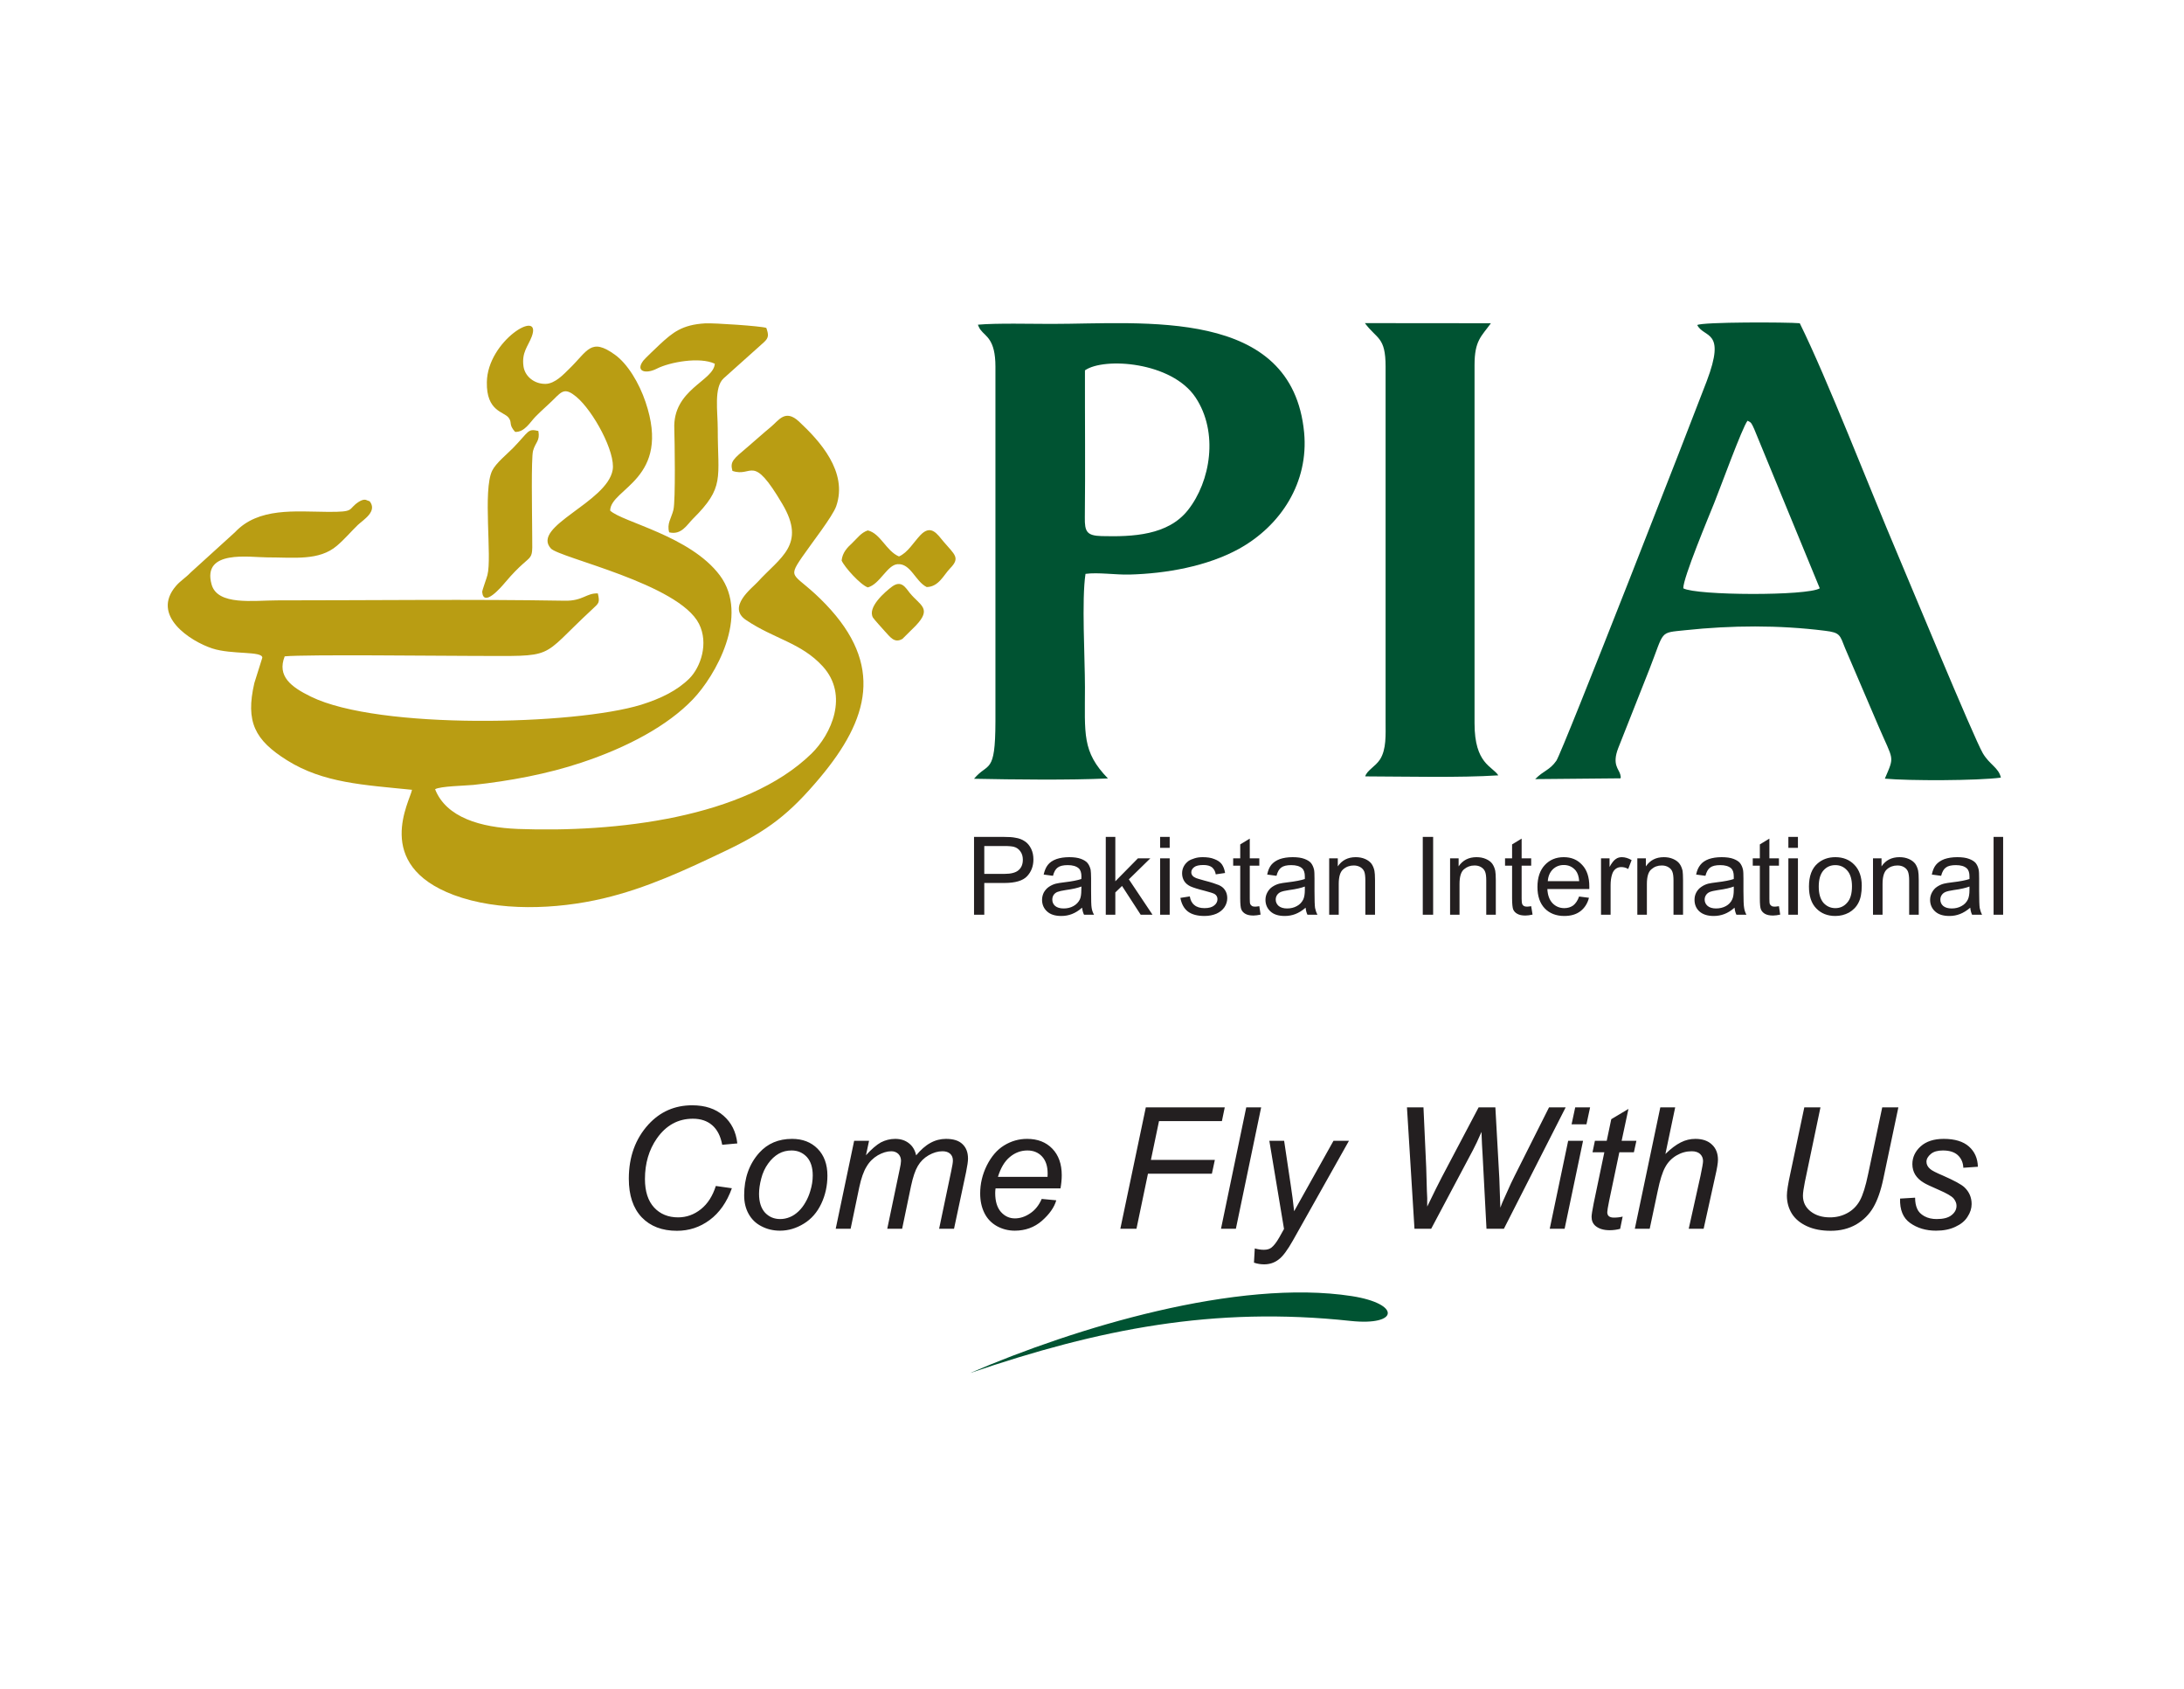 <?xml version="1.0" encoding="UTF-8"?>
<svg xmlns="http://www.w3.org/2000/svg" xmlns:xlink="http://www.w3.org/1999/xlink" width="75pt" height="58pt" viewBox="0 0 75 58" version="1.1">
<g id="surface1">
<path style=" stroke:none;fill-rule:evenodd;fill:rgb(0%,32.5%,19.6%);fill-opacity:1;" d="M 33.316 47.141 C 36.91 45.59 42.496 43.895 46.418 44.5 C 48.105 44.762 48.051 45.531 46.375 45.352 C 41.68 44.848 37.754 45.629 33.316 47.141 "/>
<path style=" stroke:none;fill-rule:nonzero;fill:rgb(13.699%,12.199%,12.5%);fill-opacity:1;" d="M 24.582 40.719 L 25.133 40.797 C 24.961 41.277 24.703 41.641 24.371 41.887 C 24.035 42.137 23.66 42.258 23.246 42.258 C 22.738 42.258 22.336 42.105 22.039 41.797 C 21.742 41.484 21.594 41.043 21.594 40.469 C 21.594 39.719 21.82 39.098 22.27 38.605 C 22.672 38.168 23.172 37.949 23.77 37.949 C 24.211 37.949 24.57 38.066 24.844 38.305 C 25.117 38.543 25.277 38.859 25.32 39.258 L 24.801 39.305 C 24.746 39.004 24.629 38.781 24.457 38.633 C 24.285 38.484 24.066 38.41 23.793 38.41 C 23.285 38.41 22.871 38.637 22.555 39.09 C 22.285 39.48 22.148 39.941 22.148 40.48 C 22.148 40.906 22.254 41.234 22.465 41.461 C 22.672 41.684 22.949 41.797 23.285 41.797 C 23.574 41.797 23.836 41.703 24.07 41.516 C 24.305 41.328 24.473 41.062 24.582 40.719 Z M 25.555 41.039 C 25.555 40.453 25.727 39.965 26.074 39.578 C 26.359 39.262 26.734 39.102 27.199 39.102 C 27.562 39.102 27.855 39.215 28.078 39.441 C 28.301 39.668 28.414 39.977 28.414 40.363 C 28.414 40.707 28.344 41.031 28.203 41.328 C 28.062 41.625 27.863 41.855 27.605 42.012 C 27.344 42.172 27.074 42.254 26.785 42.254 C 26.551 42.254 26.34 42.203 26.148 42.102 C 25.953 42.004 25.809 41.859 25.707 41.676 C 25.605 41.492 25.555 41.281 25.555 41.039 Z M 26.066 40.988 C 26.066 41.273 26.137 41.488 26.273 41.637 C 26.41 41.781 26.582 41.855 26.793 41.855 C 26.906 41.855 27.016 41.832 27.121 41.789 C 27.23 41.746 27.332 41.676 27.426 41.586 C 27.52 41.496 27.598 41.391 27.664 41.273 C 27.73 41.16 27.785 41.031 27.824 40.898 C 27.883 40.711 27.91 40.531 27.91 40.359 C 27.91 40.086 27.844 39.875 27.707 39.723 C 27.566 39.574 27.391 39.5 27.184 39.5 C 27.02 39.5 26.875 39.535 26.738 39.613 C 26.605 39.691 26.484 39.801 26.379 39.949 C 26.27 40.098 26.191 40.27 26.141 40.465 C 26.09 40.66 26.066 40.836 26.066 40.988 Z M 28.699 42.188 L 29.332 39.168 L 29.844 39.168 L 29.738 39.664 C 29.93 39.453 30.102 39.305 30.25 39.223 C 30.402 39.145 30.566 39.102 30.742 39.102 C 30.93 39.102 31.086 39.152 31.215 39.254 C 31.34 39.352 31.422 39.488 31.461 39.668 C 31.617 39.48 31.777 39.336 31.949 39.242 C 32.117 39.148 32.297 39.102 32.484 39.102 C 32.738 39.102 32.926 39.16 33.051 39.281 C 33.18 39.402 33.242 39.566 33.242 39.781 C 33.242 39.875 33.219 40.027 33.176 40.242 L 32.762 42.188 L 32.25 42.188 L 32.668 40.195 C 32.703 40.031 32.723 39.914 32.723 39.844 C 32.723 39.746 32.691 39.668 32.629 39.613 C 32.566 39.555 32.477 39.527 32.363 39.527 C 32.207 39.527 32.051 39.574 31.891 39.664 C 31.73 39.758 31.609 39.879 31.52 40.031 C 31.43 40.18 31.352 40.41 31.285 40.723 L 30.98 42.188 L 30.469 42.188 L 30.895 40.152 C 30.926 40.016 30.941 39.914 30.941 39.855 C 30.941 39.758 30.91 39.68 30.848 39.617 C 30.785 39.559 30.707 39.527 30.609 39.527 C 30.461 39.527 30.309 39.574 30.148 39.664 C 29.988 39.758 29.855 39.887 29.758 40.055 C 29.656 40.219 29.574 40.453 29.508 40.762 L 29.211 42.188 Z M 35.773 41.164 L 36.273 41.211 C 36.203 41.457 36.035 41.691 35.777 41.918 C 35.52 42.141 35.207 42.254 34.848 42.254 C 34.625 42.254 34.418 42.199 34.234 42.098 C 34.047 41.992 33.902 41.844 33.805 41.648 C 33.707 41.449 33.66 41.227 33.66 40.977 C 33.66 40.645 33.734 40.328 33.887 40.016 C 34.043 39.707 34.238 39.477 34.48 39.328 C 34.727 39.176 34.988 39.102 35.273 39.102 C 35.633 39.102 35.922 39.215 36.137 39.438 C 36.352 39.66 36.461 39.965 36.461 40.348 C 36.461 40.496 36.445 40.648 36.418 40.801 L 34.188 40.801 C 34.18 40.859 34.176 40.914 34.176 40.961 C 34.176 41.246 34.242 41.461 34.371 41.609 C 34.504 41.758 34.664 41.832 34.852 41.832 C 35.027 41.832 35.203 41.777 35.375 41.66 C 35.547 41.547 35.68 41.379 35.773 41.164 Z M 34.27 40.406 L 35.973 40.406 C 35.977 40.355 35.977 40.316 35.977 40.293 C 35.977 40.035 35.91 39.84 35.781 39.703 C 35.652 39.566 35.484 39.5 35.281 39.5 C 35.062 39.5 34.859 39.574 34.68 39.723 C 34.496 39.875 34.363 40.102 34.27 40.406 Z M 38.473 42.188 L 39.348 38.02 L 42.059 38.02 L 41.961 38.492 L 39.801 38.492 L 39.523 39.824 L 41.719 39.824 L 41.617 40.297 L 39.422 40.297 L 39.027 42.188 Z M 41.93 42.188 L 42.797 38.02 L 43.309 38.02 L 42.441 42.188 Z M 43.062 43.352 L 43.09 42.863 C 43.199 42.895 43.301 42.91 43.402 42.91 C 43.508 42.91 43.59 42.887 43.656 42.84 C 43.738 42.777 43.832 42.66 43.93 42.488 L 44.094 42.195 L 43.59 39.168 L 44.098 39.168 L 44.324 40.684 C 44.371 40.984 44.41 41.285 44.441 41.586 L 45.793 39.168 L 46.324 39.168 L 44.402 42.586 C 44.215 42.918 44.051 43.141 43.906 43.246 C 43.766 43.355 43.598 43.41 43.41 43.41 C 43.293 43.41 43.176 43.391 43.062 43.352 Z M 48.574 42.188 L 48.316 38.02 L 48.883 38.02 L 48.977 40.082 C 48.98 40.18 48.988 40.449 49 40.883 C 49.008 41.004 49.012 41.09 49.012 41.141 C 49.008 41.172 49.012 41.266 49.012 41.426 C 49.242 40.949 49.41 40.613 49.512 40.418 L 50.777 38.02 L 51.352 38.02 L 51.488 40.457 C 51.5 40.734 51.512 41.074 51.523 41.465 C 51.555 41.367 51.617 41.223 51.707 41.031 C 51.844 40.723 51.945 40.5 52.016 40.367 L 53.195 38.02 L 53.766 38.02 L 51.645 42.188 L 51.047 42.188 L 50.914 39.664 C 50.898 39.449 50.887 39.18 50.875 38.863 C 50.762 39.129 50.664 39.332 50.586 39.48 L 49.148 42.188 Z M 53.969 38.602 L 54.094 38.02 L 54.605 38.02 L 54.48 38.602 Z M 53.219 42.188 L 53.852 39.168 L 54.363 39.168 L 53.73 42.188 Z M 55.723 41.77 L 55.637 42.191 C 55.516 42.223 55.395 42.238 55.277 42.238 C 55.074 42.238 54.91 42.191 54.789 42.09 C 54.699 42.012 54.656 41.91 54.656 41.777 C 54.656 41.711 54.68 41.559 54.727 41.32 L 55.094 39.562 L 54.688 39.562 L 54.77 39.168 L 55.176 39.168 L 55.332 38.426 L 55.922 38.074 L 55.688 39.168 L 56.195 39.168 L 56.109 39.562 L 55.609 39.562 L 55.258 41.234 C 55.215 41.445 55.195 41.574 55.195 41.617 C 55.195 41.676 55.211 41.723 55.246 41.754 C 55.281 41.785 55.34 41.805 55.418 41.805 C 55.531 41.805 55.633 41.793 55.723 41.77 Z M 56.141 42.188 L 57.016 38.02 L 57.527 38.02 L 57.191 39.621 C 57.379 39.438 57.555 39.305 57.719 39.223 C 57.879 39.141 58.047 39.102 58.219 39.102 C 58.465 39.102 58.656 39.168 58.793 39.301 C 58.93 39.43 58.996 39.605 58.996 39.82 C 58.996 39.926 58.965 40.121 58.898 40.406 L 58.504 42.188 L 57.992 42.188 L 58.398 40.363 C 58.453 40.098 58.484 39.93 58.484 39.863 C 58.484 39.766 58.449 39.684 58.383 39.621 C 58.316 39.559 58.219 39.527 58.094 39.527 C 57.91 39.527 57.738 39.574 57.57 39.672 C 57.406 39.77 57.277 39.902 57.184 40.074 C 57.09 40.242 57.004 40.516 56.926 40.895 L 56.652 42.188 Z M 61.961 38.02 L 62.516 38.02 L 61.98 40.582 C 61.938 40.797 61.914 40.953 61.914 41.055 C 61.914 41.277 62.004 41.457 62.18 41.594 C 62.355 41.73 62.574 41.797 62.844 41.797 C 63.055 41.797 63.254 41.75 63.434 41.652 C 63.617 41.555 63.762 41.41 63.867 41.223 C 63.973 41.031 64.066 40.73 64.152 40.316 L 64.637 38.02 L 65.191 38.02 L 64.676 40.465 C 64.59 40.879 64.473 41.211 64.332 41.453 C 64.191 41.695 63.996 41.891 63.746 42.039 C 63.492 42.184 63.203 42.258 62.871 42.258 C 62.555 42.258 62.285 42.207 62.055 42.102 C 61.824 41.996 61.652 41.855 61.535 41.672 C 61.422 41.488 61.363 41.281 61.363 41.047 C 61.363 40.902 61.402 40.652 61.48 40.297 Z M 65.25 41.152 L 65.766 41.121 C 65.766 41.27 65.789 41.395 65.836 41.5 C 65.879 41.605 65.965 41.691 66.086 41.758 C 66.207 41.824 66.348 41.855 66.508 41.855 C 66.734 41.855 66.906 41.812 67.02 41.719 C 67.133 41.629 67.188 41.523 67.188 41.398 C 67.188 41.309 67.152 41.227 67.086 41.145 C 67.016 41.066 66.848 40.969 66.578 40.852 C 66.309 40.734 66.137 40.656 66.059 40.605 C 65.934 40.531 65.836 40.438 65.77 40.332 C 65.707 40.227 65.672 40.109 65.672 39.969 C 65.672 39.734 65.77 39.527 65.957 39.359 C 66.148 39.188 66.41 39.102 66.75 39.102 C 67.129 39.102 67.418 39.191 67.613 39.363 C 67.812 39.539 67.914 39.77 67.922 40.059 L 67.422 40.094 C 67.414 39.91 67.348 39.766 67.227 39.656 C 67.109 39.551 66.938 39.5 66.719 39.5 C 66.539 39.5 66.402 39.539 66.305 39.621 C 66.207 39.703 66.156 39.793 66.156 39.887 C 66.156 39.98 66.199 40.066 66.285 40.137 C 66.34 40.188 66.484 40.262 66.723 40.363 C 67.113 40.535 67.359 40.668 67.461 40.766 C 67.625 40.922 67.707 41.113 67.707 41.34 C 67.707 41.488 67.66 41.637 67.566 41.777 C 67.477 41.922 67.336 42.035 67.148 42.121 C 66.961 42.211 66.738 42.254 66.484 42.254 C 66.137 42.254 65.84 42.164 65.598 41.992 C 65.352 41.82 65.238 41.539 65.25 41.152 "/>
<path style=" stroke:none;fill-rule:evenodd;fill:rgb(72.499%,61.6%,7.5%);fill-opacity:1;" d="M 17.688 14.828 C 18.012 14.848 18.211 14.488 18.383 14.312 C 18.609 14.082 18.797 13.926 19.023 13.703 C 19.305 13.418 19.414 13.312 19.789 13.621 C 20.375 14.109 21.145 15.531 21.039 16.137 C 20.844 17.254 18.227 18.074 18.918 18.832 C 19.219 19.156 23.309 20.043 24.004 21.418 C 24.344 22.094 24.059 22.906 23.676 23.293 C 23.254 23.711 22.695 23.984 22.023 24.195 C 19.738 24.898 13.004 25.062 10.676 23.918 C 9.996 23.586 9.508 23.219 9.777 22.535 C 10.5 22.465 15.113 22.52 16.242 22.52 C 19.176 22.52 18.457 22.66 20.344 20.914 C 20.57 20.703 20.602 20.695 20.531 20.375 C 20.141 20.355 20.016 20.637 19.398 20.625 C 16.215 20.57 12.719 20.613 9.523 20.613 C 8.707 20.613 7.469 20.801 7.266 20.066 C 6.93 18.859 8.582 19.137 9.168 19.137 C 10.102 19.137 10.957 19.262 11.57 18.738 C 11.844 18.504 12.062 18.242 12.285 18.027 C 12.484 17.84 12.969 17.559 12.695 17.211 L 12.598 17.176 C 12.594 17.176 12.512 17.109 12.324 17.227 C 11.914 17.492 12.234 17.582 11.246 17.574 C 10.137 17.566 8.875 17.414 8.07 18.273 L 6.543 19.66 C 6.367 19.844 6.199 19.938 6.047 20.113 C 5.16 21.141 6.551 22.02 7.285 22.262 C 7.957 22.484 9.012 22.344 9.008 22.582 L 8.734 23.453 C 8.426 24.785 8.75 25.41 9.859 26.105 C 11.109 26.887 12.496 26.949 14.148 27.117 C 14.09 27.484 12.781 29.68 15.586 30.73 C 17.121 31.301 19.098 31.227 20.711 30.848 C 22.211 30.496 23.574 29.852 24.863 29.238 C 26.383 28.52 27.125 27.93 28.156 26.703 C 29.848 24.684 30.352 22.832 28.359 20.75 C 27.297 19.641 26.996 19.926 27.543 19.129 C 27.867 18.656 28.586 17.742 28.715 17.383 C 29.129 16.199 28.141 15.129 27.438 14.473 C 26.961 14.031 26.746 14.434 26.465 14.664 C 26.199 14.883 25.957 15.105 25.699 15.324 C 25.168 15.773 25.066 15.844 25.152 16.168 C 25.852 16.406 25.82 15.527 26.867 17.305 C 27.699 18.707 26.789 19.133 26.016 19.984 C 25.828 20.191 24.953 20.844 25.621 21.289 C 26.582 21.938 27.512 22.066 28.254 22.879 C 29.16 23.875 28.543 25.215 27.867 25.875 C 25.586 28.098 21.113 28.586 17.785 28.461 C 16.512 28.41 15.328 28.074 14.941 27.098 C 15.109 26.992 15.973 26.977 16.258 26.949 C 17.5 26.816 18.812 26.57 19.965 26.184 C 21.543 25.66 22.93 24.918 23.797 24.008 C 24.555 23.219 25.754 21.141 24.719 19.754 C 23.703 18.398 21.367 17.926 20.953 17.531 C 20.965 16.758 23.07 16.461 22.168 13.801 C 21.949 13.152 21.555 12.492 21.113 12.176 C 20.281 11.578 20.184 12.051 19.539 12.672 C 19.355 12.852 19.062 13.172 18.738 13.18 C 18.34 13.188 18.023 12.914 17.977 12.578 C 17.91 12.098 18.133 11.891 18.258 11.562 C 18.637 10.566 16.738 11.691 16.719 13.121 C 16.699 14.129 17.305 14.129 17.465 14.34 C 17.602 14.52 17.453 14.562 17.688 14.828 "/>
<path style=" stroke:none;fill-rule:evenodd;fill:rgb(0%,32.5%,19.6%);fill-opacity:1;" d="M 57.805 20.199 C 57.797 19.844 58.68 17.738 58.867 17.27 C 59.051 16.82 59.832 14.668 60.012 14.445 C 60.141 14.504 60.148 14.527 60.242 14.734 L 62.492 20.199 C 62.07 20.465 58.258 20.449 57.805 20.199 Z M 58.285 11.16 C 58.516 11.621 59.289 11.301 58.609 13.09 C 58.109 14.414 53.656 25.82 53.445 26.121 C 53.215 26.449 53.016 26.449 52.719 26.75 L 55.648 26.723 C 55.66 26.664 55.668 26.715 55.641 26.59 C 55.594 26.402 55.352 26.254 55.57 25.688 L 56.648 22.961 C 57.168 21.633 56.965 21.734 57.879 21.637 C 59.461 21.469 61.086 21.457 62.668 21.656 C 63.199 21.719 63.18 21.801 63.363 22.258 L 64.504 24.922 C 65.027 26.145 65.07 25.93 64.727 26.734 C 65.566 26.812 67.926 26.805 68.711 26.699 C 68.637 26.355 68.324 26.258 68.09 25.859 C 67.785 25.34 65.465 19.73 65.148 18.988 C 64.219 16.805 62.75 13.008 61.805 11.098 C 61.379 11.059 58.465 11.051 58.285 11.16 Z M 46.871 11.094 C 47.285 11.652 47.582 11.559 47.582 12.586 L 47.582 24.777 C 47.582 25.23 47.613 25.723 47.391 26.074 C 47.227 26.324 46.941 26.449 46.883 26.656 C 48.297 26.66 50.117 26.707 51.453 26.621 C 51.246 26.301 50.637 26.23 50.637 24.84 L 50.637 12.527 C 50.637 11.691 50.871 11.551 51.199 11.098 Z M 37.258 12.715 C 37.914 12.258 40.238 12.418 41.055 13.645 C 41.852 14.84 41.574 16.531 40.793 17.516 C 40.109 18.379 38.906 18.434 37.828 18.406 C 37.324 18.391 37.246 18.258 37.254 17.766 C 37.273 16.086 37.254 14.395 37.258 12.715 Z M 36.105 11.121 C 35.445 11.121 34.207 11.09 33.582 11.148 C 33.59 11.164 33.598 11.188 33.602 11.199 C 33.609 11.211 33.617 11.234 33.625 11.246 C 33.633 11.258 33.641 11.277 33.648 11.289 C 33.656 11.301 33.664 11.316 33.676 11.328 C 33.844 11.555 34.184 11.641 34.184 12.586 L 34.184 24.777 C 34.18 26.617 33.93 26.16 33.449 26.738 C 34.82 26.766 36.723 26.789 38.047 26.727 C 37.152 25.805 37.258 25.203 37.258 23.59 C 37.258 22.594 37.141 20.582 37.277 19.703 C 37.715 19.645 38.297 19.738 38.781 19.727 C 40.051 19.695 41.457 19.441 42.539 18.848 C 43.992 18.047 44.945 16.559 44.785 14.852 C 44.375 10.535 39.281 11.121 36.105 11.121 "/>
<path style=" stroke:none;fill-rule:evenodd;fill:rgb(72.499%,61.6%,7.5%);fill-opacity:1;" d="M 24.547 12.488 C 24.508 13.086 23.098 13.363 23.156 14.727 C 23.168 15.086 23.203 17.191 23.125 17.508 C 23.051 17.801 22.895 17.977 22.98 18.277 C 23.398 18.379 23.59 18.02 23.793 17.816 C 24.895 16.723 24.648 16.438 24.648 14.727 C 24.648 14.125 24.508 13.301 24.852 12.988 L 26.23 11.754 C 26.41 11.59 26.395 11.492 26.316 11.258 C 26.141 11.195 24.52 11.086 24.219 11.102 C 23.414 11.148 23.094 11.426 22.668 11.816 C 22.559 11.918 22.133 12.324 22.094 12.379 C 21.805 12.758 22.18 12.852 22.559 12.656 C 22.996 12.434 24.023 12.242 24.547 12.488 "/>
<path style=" stroke:none;fill-rule:evenodd;fill:rgb(72.499%,61.6%,7.5%);fill-opacity:1;" d="M 18.273 18 C 18.273 17.645 18.238 15.738 18.305 15.48 C 18.387 15.176 18.551 15.145 18.488 14.797 C 18.113 14.707 18.176 14.809 17.613 15.387 C 17.418 15.586 17.031 15.898 16.902 16.16 C 16.574 16.828 16.902 19.133 16.738 19.746 C 16.711 19.859 16.555 20.27 16.559 20.328 C 16.609 20.863 17.211 20.16 17.348 19.996 C 18.414 18.734 18.273 19.582 18.273 18 "/>
<path style=" stroke:none;fill-rule:evenodd;fill:rgb(72.499%,61.6%,7.5%);fill-opacity:1;" d="M 30.871 19.105 C 30.43 18.918 30.242 18.316 29.801 18.211 C 29.57 18.289 29.457 18.461 29.262 18.648 C 29.105 18.793 28.93 18.965 28.902 19.246 C 29.004 19.477 29.547 20.078 29.801 20.168 C 30.215 20.059 30.465 19.398 30.82 19.371 C 31.273 19.332 31.434 19.965 31.824 20.156 C 32.238 20.148 32.406 19.742 32.625 19.516 C 32.988 19.148 32.781 19.043 32.41 18.605 C 32.184 18.336 31.973 17.988 31.605 18.375 C 31.379 18.613 31.168 18.98 30.871 19.105 "/>
<path style=" stroke:none;fill-rule:evenodd;fill:rgb(72.499%,61.6%,7.5%);fill-opacity:1;" d="M 30.633 20.141 C 30.402 20.312 29.773 20.852 29.98 21.207 C 30.004 21.25 30.34 21.625 30.398 21.688 C 30.555 21.848 30.707 22.105 30.992 21.934 C 30.996 21.93 31.391 21.539 31.445 21.484 C 32.02 20.883 31.594 20.789 31.246 20.363 C 31.094 20.172 30.953 19.906 30.633 20.141 "/>
<path style=" stroke:none;fill-rule:nonzero;fill:rgb(13.699%,12.199%,12.5%);fill-opacity:1;" d="M 33.449 31.406 L 33.449 28.734 L 34.457 28.734 C 34.637 28.734 34.77 28.742 34.863 28.762 C 34.996 28.781 35.105 28.824 35.195 28.887 C 35.285 28.945 35.355 29.031 35.41 29.141 C 35.465 29.254 35.488 29.375 35.488 29.508 C 35.488 29.734 35.418 29.926 35.273 30.082 C 35.129 30.238 34.867 30.316 34.488 30.316 L 33.801 30.316 L 33.801 31.406 Z M 33.801 30.004 L 34.492 30.004 C 34.723 30.004 34.883 29.961 34.98 29.875 C 35.078 29.789 35.125 29.672 35.125 29.516 C 35.125 29.406 35.098 29.309 35.039 29.23 C 34.984 29.152 34.91 29.098 34.816 29.074 C 34.758 29.059 34.648 29.047 34.488 29.047 L 33.801 29.047 Z M 37.16 31.164 C 37.039 31.27 36.922 31.34 36.809 31.383 C 36.699 31.426 36.578 31.449 36.445 31.449 C 36.234 31.449 36.07 31.398 35.957 31.293 C 35.844 31.191 35.785 31.055 35.785 30.895 C 35.785 30.801 35.809 30.715 35.848 30.637 C 35.895 30.559 35.949 30.496 36.02 30.449 C 36.09 30.402 36.168 30.363 36.258 30.34 C 36.32 30.324 36.418 30.309 36.547 30.293 C 36.812 30.262 37.008 30.223 37.133 30.18 C 37.137 30.137 37.137 30.105 37.137 30.094 C 37.137 29.961 37.105 29.867 37.043 29.812 C 36.957 29.738 36.832 29.703 36.668 29.703 C 36.512 29.703 36.398 29.73 36.324 29.785 C 36.25 29.836 36.195 29.934 36.16 30.07 L 35.84 30.027 C 35.871 29.891 35.918 29.777 35.984 29.695 C 36.051 29.609 36.148 29.543 36.277 29.496 C 36.402 29.453 36.551 29.43 36.719 29.43 C 36.883 29.43 37.016 29.449 37.121 29.488 C 37.223 29.527 37.301 29.574 37.348 29.633 C 37.398 29.695 37.43 29.77 37.453 29.859 C 37.461 29.914 37.469 30.016 37.469 30.16 L 37.469 30.594 C 37.469 30.898 37.473 31.094 37.488 31.172 C 37.5 31.254 37.527 31.332 37.57 31.406 L 37.227 31.406 C 37.191 31.34 37.172 31.258 37.16 31.164 Z M 37.137 30.438 C 37.016 30.484 36.836 30.527 36.598 30.559 C 36.465 30.578 36.367 30.602 36.309 30.625 C 36.254 30.648 36.211 30.684 36.18 30.73 C 36.152 30.777 36.137 30.828 36.137 30.887 C 36.137 30.973 36.168 31.047 36.234 31.105 C 36.301 31.16 36.398 31.191 36.527 31.191 C 36.652 31.191 36.766 31.164 36.863 31.109 C 36.961 31.055 37.035 30.977 37.082 30.883 C 37.117 30.809 37.133 30.699 37.133 30.555 Z M 37.973 31.406 L 37.973 28.734 L 38.301 28.734 L 38.301 30.258 L 39.078 29.469 L 39.504 29.469 L 38.766 30.191 L 39.578 31.406 L 39.172 31.406 L 38.531 30.418 L 38.301 30.641 L 38.301 31.406 Z M 39.84 29.109 L 39.84 28.734 L 40.168 28.734 L 40.168 29.109 Z M 39.84 31.406 L 39.84 29.469 L 40.168 29.469 L 40.168 31.406 Z M 40.535 30.828 L 40.859 30.777 C 40.879 30.906 40.93 31.008 41.016 31.074 C 41.098 31.145 41.215 31.18 41.363 31.18 C 41.516 31.18 41.625 31.148 41.699 31.086 C 41.773 31.027 41.809 30.953 41.809 30.871 C 41.809 30.797 41.777 30.738 41.711 30.695 C 41.664 30.668 41.555 30.633 41.375 30.586 C 41.137 30.527 40.969 30.473 40.875 30.43 C 40.781 30.383 40.711 30.324 40.664 30.246 C 40.617 30.168 40.594 30.082 40.594 29.984 C 40.594 29.898 40.613 29.82 40.652 29.746 C 40.691 29.672 40.746 29.613 40.812 29.562 C 40.863 29.527 40.934 29.496 41.023 29.469 C 41.109 29.441 41.203 29.43 41.305 29.43 C 41.457 29.43 41.59 29.449 41.703 29.496 C 41.82 29.539 41.902 29.598 41.957 29.672 C 42.012 29.75 42.051 29.848 42.07 29.973 L 41.75 30.02 C 41.734 29.918 41.691 29.84 41.625 29.781 C 41.555 29.727 41.457 29.699 41.328 29.699 C 41.18 29.699 41.07 29.723 41.008 29.773 C 40.941 29.824 40.91 29.883 40.91 29.949 C 40.91 29.988 40.922 30.027 40.949 30.062 C 40.977 30.098 41.02 30.125 41.074 30.148 C 41.109 30.16 41.203 30.191 41.363 30.234 C 41.594 30.293 41.758 30.348 41.852 30.387 C 41.941 30.426 42.016 30.48 42.066 30.559 C 42.117 30.633 42.145 30.727 42.145 30.836 C 42.145 30.945 42.113 31.051 42.051 31.145 C 41.984 31.242 41.895 31.316 41.773 31.371 C 41.652 31.422 41.516 31.449 41.363 31.449 C 41.113 31.449 40.922 31.395 40.789 31.293 C 40.656 31.188 40.574 31.035 40.535 30.828 Z M 43.246 31.113 L 43.289 31.402 C 43.199 31.422 43.117 31.434 43.043 31.434 C 42.926 31.434 42.832 31.414 42.766 31.375 C 42.703 31.34 42.656 31.289 42.629 31.227 C 42.602 31.168 42.59 31.035 42.59 30.84 L 42.59 29.723 L 42.348 29.723 L 42.348 29.469 L 42.59 29.469 L 42.59 28.992 L 42.918 28.793 L 42.918 29.469 L 43.246 29.469 L 43.246 29.723 L 42.918 29.723 L 42.918 30.859 C 42.918 30.953 42.922 31.012 42.934 31.039 C 42.945 31.066 42.965 31.086 42.992 31.105 C 43.016 31.121 43.055 31.129 43.102 31.129 C 43.141 31.129 43.188 31.121 43.246 31.113 Z M 44.836 31.164 C 44.715 31.27 44.594 31.34 44.484 31.383 C 44.371 31.426 44.25 31.449 44.121 31.449 C 43.906 31.449 43.742 31.398 43.629 31.293 C 43.516 31.191 43.457 31.055 43.457 30.895 C 43.457 30.801 43.48 30.715 43.523 30.637 C 43.566 30.559 43.621 30.496 43.691 30.449 C 43.762 30.402 43.84 30.363 43.93 30.34 C 43.992 30.324 44.09 30.309 44.223 30.293 C 44.484 30.262 44.684 30.223 44.809 30.18 C 44.809 30.137 44.809 30.105 44.809 30.094 C 44.809 29.961 44.777 29.867 44.715 29.812 C 44.633 29.738 44.508 29.703 44.34 29.703 C 44.188 29.703 44.074 29.73 44 29.785 C 43.926 29.836 43.871 29.934 43.836 30.07 L 43.516 30.027 C 43.543 29.891 43.59 29.777 43.656 29.695 C 43.727 29.609 43.824 29.543 43.949 29.496 C 44.074 29.453 44.223 29.43 44.391 29.43 C 44.555 29.43 44.691 29.449 44.793 29.488 C 44.898 29.527 44.973 29.574 45.023 29.633 C 45.07 29.695 45.105 29.77 45.125 29.859 C 45.137 29.914 45.141 30.016 45.141 30.16 L 45.141 30.594 C 45.141 30.898 45.148 31.094 45.16 31.172 C 45.176 31.254 45.203 31.332 45.242 31.406 L 44.898 31.406 C 44.867 31.34 44.844 31.258 44.836 31.164 Z M 44.809 30.438 C 44.691 30.484 44.512 30.527 44.273 30.559 C 44.137 30.578 44.039 30.602 43.984 30.625 C 43.93 30.648 43.887 30.684 43.855 30.73 C 43.824 30.777 43.809 30.828 43.809 30.887 C 43.809 30.973 43.844 31.047 43.91 31.105 C 43.977 31.16 44.074 31.191 44.199 31.191 C 44.324 31.191 44.438 31.164 44.535 31.109 C 44.637 31.055 44.707 30.977 44.754 30.883 C 44.789 30.809 44.809 30.699 44.809 30.555 Z M 45.645 31.406 L 45.645 29.469 L 45.941 29.469 L 45.941 29.746 C 46.082 29.535 46.289 29.43 46.555 29.43 C 46.672 29.43 46.781 29.449 46.879 29.492 C 46.977 29.535 47.047 29.59 47.098 29.656 C 47.145 29.723 47.18 29.805 47.199 29.898 C 47.211 29.961 47.219 30.066 47.219 30.219 L 47.219 31.406 L 46.887 31.406 L 46.887 30.23 C 46.887 30.098 46.875 29.996 46.852 29.93 C 46.824 29.863 46.781 29.812 46.715 29.773 C 46.648 29.734 46.574 29.715 46.488 29.715 C 46.348 29.715 46.227 29.758 46.125 29.848 C 46.023 29.934 45.973 30.102 45.973 30.352 L 45.973 31.406 Z M 48.859 31.406 L 48.859 28.734 L 49.215 28.734 L 49.215 31.406 Z M 49.797 31.406 L 49.797 29.469 L 50.09 29.469 L 50.09 29.746 C 50.23 29.535 50.438 29.43 50.703 29.43 C 50.82 29.43 50.93 29.449 51.027 29.492 C 51.125 29.535 51.199 29.59 51.246 29.656 C 51.293 29.723 51.328 29.805 51.348 29.898 C 51.359 29.961 51.367 30.066 51.367 30.219 L 51.367 31.406 L 51.039 31.406 L 51.039 30.23 C 51.039 30.098 51.027 29.996 51 29.93 C 50.973 29.863 50.93 29.812 50.863 29.773 C 50.801 29.734 50.723 29.715 50.637 29.715 C 50.496 29.715 50.379 29.758 50.273 29.848 C 50.172 29.934 50.121 30.102 50.121 30.352 L 50.121 31.406 Z M 52.582 31.113 L 52.629 31.402 C 52.535 31.422 52.453 31.434 52.383 31.434 C 52.262 31.434 52.172 31.414 52.105 31.375 C 52.039 31.34 51.992 31.289 51.965 31.227 C 51.941 31.168 51.926 31.035 51.926 30.84 L 51.926 29.723 L 51.684 29.723 L 51.684 29.469 L 51.926 29.469 L 51.926 28.992 L 52.254 28.793 L 52.254 29.469 L 52.582 29.469 L 52.582 29.723 L 52.254 29.723 L 52.254 30.859 C 52.254 30.953 52.262 31.012 52.273 31.039 C 52.285 31.066 52.301 31.086 52.328 31.105 C 52.355 31.121 52.391 31.129 52.441 31.129 C 52.477 31.129 52.523 31.121 52.582 31.113 Z M 54.227 30.781 L 54.566 30.824 C 54.516 31.023 54.414 31.176 54.273 31.285 C 54.129 31.395 53.945 31.449 53.719 31.449 C 53.438 31.449 53.211 31.359 53.047 31.188 C 52.883 31.016 52.797 30.77 52.797 30.453 C 52.797 30.129 52.883 29.879 53.051 29.699 C 53.219 29.52 53.434 29.43 53.699 29.43 C 53.961 29.43 54.168 29.516 54.332 29.695 C 54.496 29.867 54.578 30.117 54.578 30.434 C 54.578 30.453 54.578 30.484 54.578 30.523 L 53.137 30.523 C 53.148 30.734 53.207 30.898 53.316 31.012 C 53.422 31.121 53.559 31.18 53.719 31.18 C 53.84 31.18 53.941 31.148 54.027 31.086 C 54.109 31.02 54.18 30.918 54.227 30.781 Z M 53.152 30.254 L 54.23 30.254 C 54.219 30.09 54.176 29.969 54.109 29.887 C 54.004 29.762 53.867 29.699 53.703 29.699 C 53.551 29.699 53.426 29.75 53.324 29.848 C 53.223 29.949 53.164 30.086 53.152 30.254 Z M 54.98 31.406 L 54.98 29.469 L 55.273 29.469 L 55.273 29.766 C 55.348 29.629 55.418 29.539 55.484 29.496 C 55.547 29.449 55.617 29.43 55.695 29.43 C 55.805 29.43 55.918 29.465 56.031 29.531 L 55.914 29.836 C 55.836 29.789 55.754 29.77 55.676 29.77 C 55.605 29.77 55.539 29.789 55.484 29.832 C 55.426 29.875 55.387 29.938 55.363 30.012 C 55.324 30.129 55.309 30.258 55.309 30.395 L 55.309 31.406 Z M 56.227 31.406 L 56.227 29.469 L 56.52 29.469 L 56.52 29.746 C 56.664 29.535 56.867 29.43 57.137 29.43 C 57.254 29.43 57.359 29.449 57.457 29.492 C 57.555 29.535 57.629 29.59 57.676 29.656 C 57.727 29.723 57.758 29.805 57.781 29.898 C 57.789 29.961 57.797 30.066 57.797 30.219 L 57.797 31.406 L 57.469 31.406 L 57.469 30.23 C 57.469 30.098 57.457 29.996 57.43 29.93 C 57.406 29.863 57.359 29.812 57.293 29.773 C 57.23 29.734 57.152 29.715 57.066 29.715 C 56.926 29.715 56.809 29.758 56.707 29.848 C 56.605 29.934 56.555 30.102 56.555 30.352 L 56.555 31.406 Z M 59.566 31.164 C 59.445 31.27 59.328 31.34 59.215 31.383 C 59.102 31.426 58.98 31.449 58.852 31.449 C 58.641 31.449 58.477 31.398 58.359 31.293 C 58.246 31.191 58.191 31.055 58.191 30.895 C 58.191 30.801 58.211 30.715 58.254 30.637 C 58.297 30.559 58.355 30.496 58.426 30.449 C 58.492 30.402 58.574 30.363 58.66 30.34 C 58.727 30.324 58.824 30.309 58.953 30.293 C 59.219 30.262 59.414 30.223 59.539 30.18 C 59.539 30.137 59.539 30.105 59.539 30.094 C 59.539 29.961 59.508 29.867 59.449 29.812 C 59.363 29.738 59.238 29.703 59.074 29.703 C 58.918 29.703 58.805 29.73 58.73 29.785 C 58.656 29.836 58.602 29.934 58.566 30.07 L 58.246 30.027 C 58.273 29.891 58.324 29.777 58.391 29.695 C 58.457 29.609 58.555 29.543 58.68 29.496 C 58.805 29.453 58.953 29.43 59.121 29.43 C 59.285 29.43 59.422 29.449 59.527 29.488 C 59.629 29.527 59.707 29.574 59.754 29.633 C 59.801 29.695 59.836 29.77 59.855 29.859 C 59.867 29.914 59.871 30.016 59.871 30.16 L 59.871 30.594 C 59.871 30.898 59.879 31.094 59.895 31.172 C 59.906 31.254 59.934 31.332 59.973 31.406 L 59.629 31.406 C 59.598 31.34 59.574 31.258 59.566 31.164 Z M 59.539 30.438 C 59.422 30.484 59.242 30.527 59.004 30.559 C 58.867 30.578 58.773 30.602 58.715 30.625 C 58.66 30.648 58.617 30.684 58.586 30.73 C 58.555 30.777 58.539 30.828 58.539 30.887 C 58.539 30.973 58.574 31.047 58.641 31.105 C 58.707 31.16 58.805 31.191 58.93 31.191 C 59.055 31.191 59.168 31.164 59.27 31.109 C 59.367 31.055 59.441 30.977 59.484 30.883 C 59.52 30.809 59.539 30.699 59.539 30.555 Z M 61.09 31.113 L 61.133 31.402 C 61.043 31.422 60.961 31.434 60.887 31.434 C 60.77 31.434 60.676 31.414 60.609 31.375 C 60.547 31.34 60.5 31.289 60.473 31.227 C 60.445 31.168 60.434 31.035 60.434 30.84 L 60.434 29.723 L 60.191 29.723 L 60.191 29.469 L 60.434 29.469 L 60.434 28.992 L 60.762 28.793 L 60.762 29.469 L 61.09 29.469 L 61.09 29.723 L 60.762 29.723 L 60.762 30.859 C 60.762 30.953 60.766 31.012 60.777 31.039 C 60.789 31.066 60.809 31.086 60.836 31.105 C 60.859 31.121 60.898 31.129 60.945 31.129 C 60.98 31.129 61.031 31.121 61.09 31.113 Z M 61.414 29.109 L 61.414 28.734 L 61.742 28.734 L 61.742 29.109 Z M 61.414 31.406 L 61.414 29.469 L 61.742 29.469 L 61.742 31.406 Z M 62.121 30.438 C 62.121 30.082 62.219 29.816 62.418 29.645 C 62.586 29.5 62.789 29.43 63.027 29.43 C 63.293 29.43 63.512 29.516 63.68 29.691 C 63.848 29.863 63.934 30.105 63.934 30.41 C 63.934 30.66 63.895 30.855 63.82 30.996 C 63.746 31.141 63.637 31.25 63.496 31.332 C 63.352 31.41 63.195 31.449 63.027 31.449 C 62.758 31.449 62.539 31.363 62.371 31.188 C 62.203 31.016 62.121 30.766 62.121 30.438 Z M 62.457 30.441 C 62.457 30.688 62.512 30.871 62.617 30.996 C 62.727 31.117 62.863 31.18 63.027 31.18 C 63.191 31.18 63.328 31.117 63.434 30.992 C 63.543 30.871 63.598 30.684 63.598 30.43 C 63.598 30.191 63.543 30.008 63.434 29.887 C 63.324 29.762 63.188 29.703 63.027 29.703 C 62.863 29.703 62.727 29.762 62.617 29.887 C 62.512 30.008 62.457 30.191 62.457 30.441 Z M 64.32 31.406 L 64.32 29.469 L 64.613 29.469 L 64.613 29.746 C 64.754 29.535 64.961 29.43 65.227 29.43 C 65.344 29.43 65.453 29.449 65.551 29.492 C 65.648 29.535 65.719 29.59 65.77 29.656 C 65.816 29.723 65.852 29.805 65.871 29.898 C 65.883 29.961 65.891 30.066 65.891 30.219 L 65.891 31.406 L 65.562 31.406 L 65.562 30.23 C 65.562 30.098 65.547 29.996 65.523 29.93 C 65.496 29.863 65.453 29.812 65.387 29.773 C 65.324 29.734 65.246 29.715 65.16 29.715 C 65.02 29.715 64.898 29.758 64.797 29.848 C 64.699 29.934 64.648 30.102 64.648 30.352 L 64.648 31.406 Z M 67.66 31.164 C 67.535 31.27 67.418 31.34 67.305 31.383 C 67.195 31.426 67.074 31.449 66.945 31.449 C 66.73 31.449 66.566 31.398 66.453 31.293 C 66.34 31.191 66.281 31.055 66.281 30.895 C 66.281 30.801 66.305 30.715 66.348 30.637 C 66.391 30.559 66.445 30.496 66.516 30.449 C 66.586 30.402 66.664 30.363 66.754 30.34 C 66.816 30.324 66.914 30.309 67.043 30.293 C 67.309 30.262 67.508 30.223 67.633 30.18 C 67.633 30.137 67.633 30.105 67.633 30.094 C 67.633 29.961 67.602 29.867 67.539 29.812 C 67.457 29.738 67.332 29.703 67.164 29.703 C 67.012 29.703 66.895 29.73 66.824 29.785 C 66.75 29.836 66.695 29.934 66.66 30.07 L 66.34 30.027 C 66.367 29.891 66.414 29.777 66.48 29.695 C 66.551 29.609 66.648 29.543 66.773 29.496 C 66.898 29.453 67.047 29.43 67.215 29.43 C 67.379 29.43 67.516 29.449 67.617 29.488 C 67.723 29.527 67.797 29.574 67.848 29.633 C 67.895 29.695 67.93 29.77 67.949 29.859 C 67.961 29.914 67.965 30.016 67.965 30.16 L 67.965 30.594 C 67.965 30.898 67.973 31.094 67.984 31.172 C 68 31.254 68.027 31.332 68.066 31.406 L 67.723 31.406 C 67.691 31.34 67.668 31.258 67.66 31.164 Z M 67.633 30.438 C 67.512 30.484 67.336 30.527 67.094 30.559 C 66.961 30.578 66.863 30.602 66.809 30.625 C 66.754 30.648 66.711 30.684 66.68 30.73 C 66.648 30.777 66.633 30.828 66.633 30.887 C 66.633 30.973 66.664 31.047 66.73 31.105 C 66.797 31.16 66.895 31.191 67.023 31.191 C 67.148 31.191 67.262 31.164 67.359 31.109 C 67.461 31.055 67.531 30.977 67.578 30.883 C 67.613 30.809 67.633 30.699 67.633 30.555 Z M 68.461 31.406 L 68.461 28.734 L 68.789 28.734 L 68.789 31.406 L 68.461 31.406 "/>
</g>
</svg>
